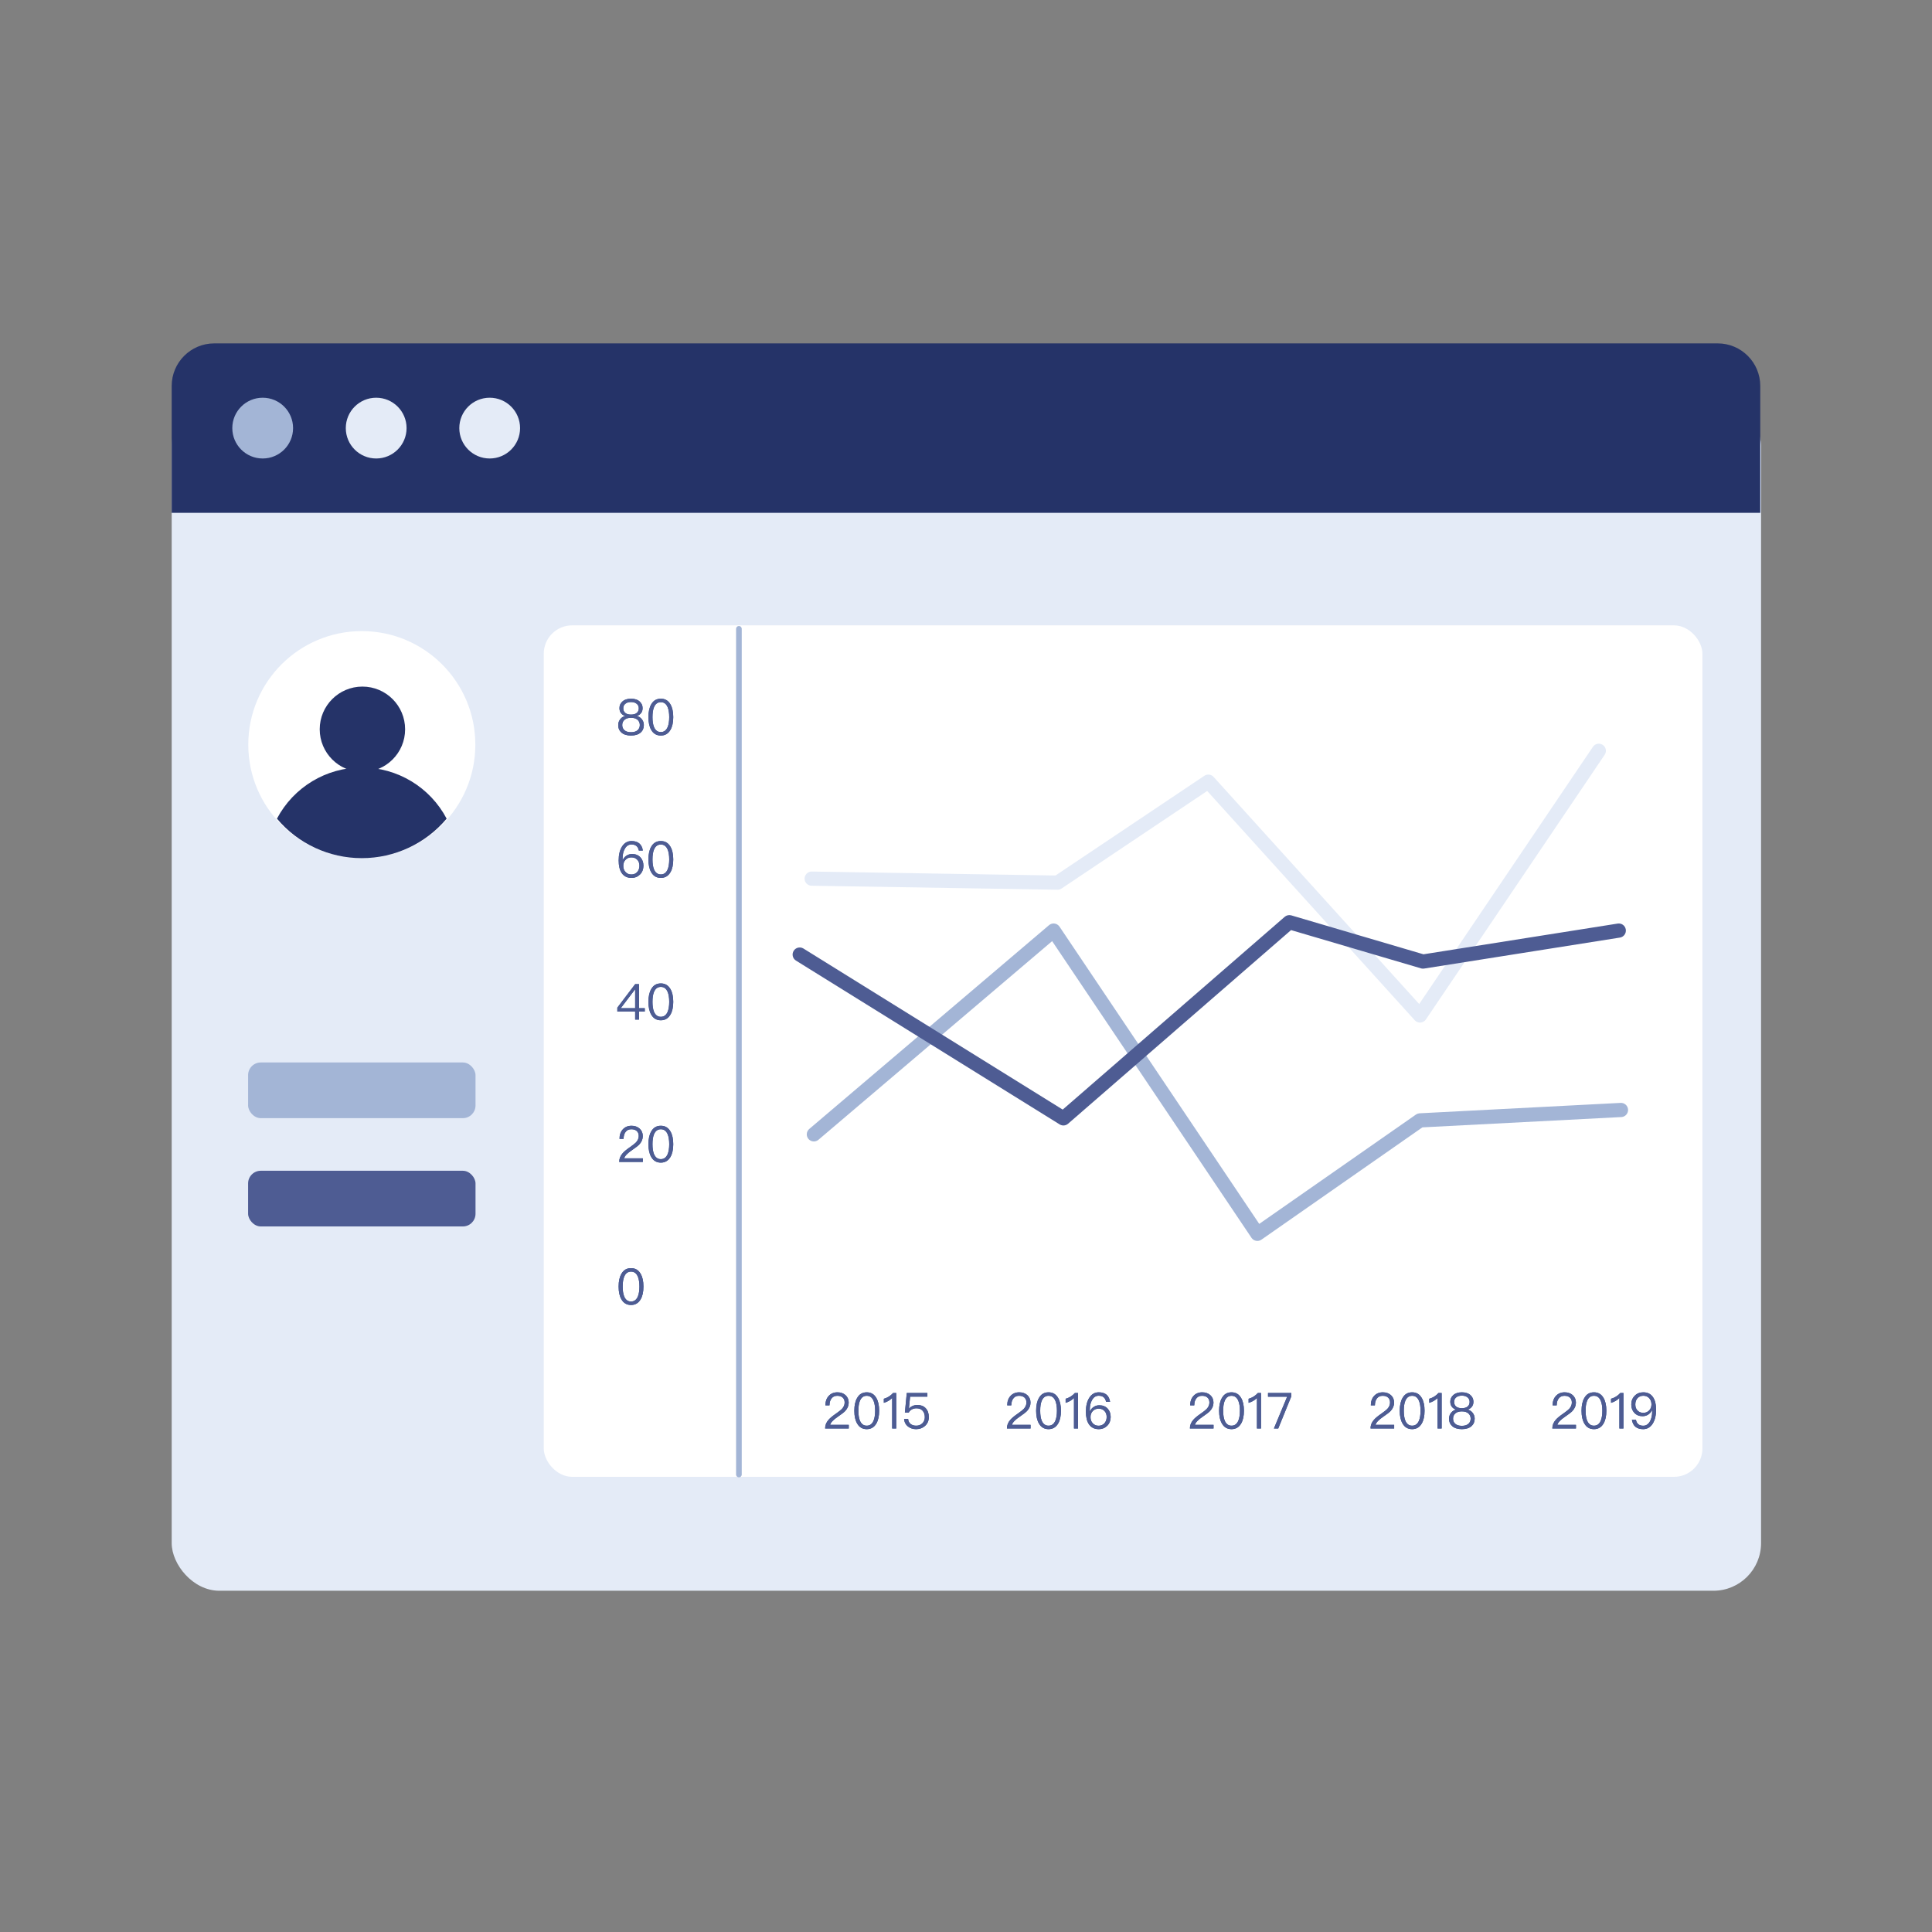 <svg xmlns="http://www.w3.org/2000/svg" xmlns:xlink="http://www.w3.org/1999/xlink" width="1024" height="1024" version="1.1" viewBox="0 0 1024 1024"><rect x="0" y="0" width="1024" height="1024" fill="#808080" stroke="none"/><title>3.通用组件/灰色版/折线图表02</title><desc>Created with Sketch.</desc><defs><path id="path-1" d="M552.199,575.118 L552.199,573.196 L542.327,573.196 C542.669,571.933 544.038,570.485 546.434,568.879 C548.382,567.563 549.672,566.536 550.33,565.852 C551.541,564.535 552.173,563.061 552.173,561.429 C552.173,559.797 551.593,558.454 550.488,557.454 C549.356,556.454 547.934,555.954 546.197,555.954 C544.301,555.954 542.748,556.585 541.59,557.849 C540.432,559.086 539.826,560.771 539.826,562.877 L541.985,562.877 C542.011,561.219 542.406,559.955 543.143,559.113 C543.827,558.217 544.828,557.796 546.118,557.796 C547.329,557.796 548.303,558.112 548.987,558.744 C549.672,559.376 550.014,560.244 550.014,561.403 C550.014,562.614 549.514,563.746 548.566,564.772 C548.066,565.299 547.092,566.062 545.618,567.115 C543.617,568.484 542.274,569.616 541.537,570.459 C540.274,571.854 539.668,573.407 539.668,575.118 L552.199,575.118 Z M561.728,575.487 C563.966,575.487 565.651,574.486 566.809,572.512 C567.81,570.827 568.31,568.563 568.31,565.72 C568.31,562.877 567.81,560.613 566.809,558.928 C565.651,556.928 563.966,555.954 561.728,555.954 C559.465,555.954 557.78,556.928 556.648,558.928 C555.647,560.613 555.147,562.877 555.147,565.72 C555.147,568.563 555.647,570.827 556.648,572.512 C557.78,574.486 559.465,575.487 561.728,575.487 Z M561.728,573.644 C560.044,573.644 558.833,572.723 558.096,570.932 C557.569,569.643 557.306,567.905 557.306,565.72 C557.306,563.509 557.569,561.771 558.096,560.508 C558.833,558.691 560.044,557.796 561.728,557.796 C563.413,557.796 564.624,558.691 565.361,560.508 C565.888,561.771 566.177,563.509 566.177,565.72 C566.177,567.905 565.888,569.643 565.361,570.932 C564.624,572.723 563.413,573.644 561.728,573.644 Z M577.366,575.118 L577.366,556.322 L575.681,556.322 C575.049,557.033 574.312,557.665 573.417,558.244 C572.522,558.77 571.627,559.139 570.784,559.376 L570.784,561.534 C572.548,561.008 574.022,560.166 575.207,558.955 L575.207,575.118 L577.366,575.118 Z M586.5,575.118 L593.424,558.086 L593.424,556.322 L581.077,556.322 L581.077,558.296 L591.212,558.296 L584.21,575.118 L586.5,575.118 Z"/><path id="path-2" d="M358.861,575.118 L358.861,573.196 L348.989,573.196 C349.331,571.933 350.7,570.485 353.095,568.879 C355.043,567.563 356.333,566.536 356.991,565.852 C358.202,564.535 358.834,563.061 358.834,561.429 C358.834,559.797 358.255,558.454 357.149,557.454 C356.017,556.454 354.596,555.954 352.858,555.954 C350.963,555.954 349.41,556.585 348.252,557.849 C347.093,559.086 346.488,560.771 346.488,562.877 L348.646,562.877 C348.673,561.219 349.068,559.955 349.805,559.113 C350.489,558.217 351.49,557.796 352.779,557.796 C353.99,557.796 354.964,558.112 355.649,558.744 C356.333,559.376 356.676,560.244 356.676,561.403 C356.676,562.614 356.175,563.746 355.228,564.772 C354.727,565.299 353.753,566.062 352.279,567.115 C350.279,568.484 348.936,569.616 348.199,570.459 C346.935,571.854 346.33,573.407 346.33,575.118 L358.861,575.118 Z M368.39,575.487 C370.628,575.487 372.313,574.486 373.471,572.512 C374.471,570.827 374.971,568.563 374.971,565.72 C374.971,562.877 374.471,560.613 373.471,558.928 C372.313,556.928 370.628,555.954 368.39,555.954 C366.126,555.954 364.441,556.928 363.309,558.928 C362.309,560.613 361.809,562.877 361.809,565.72 C361.809,568.563 362.309,570.827 363.309,572.512 C364.441,574.486 366.126,575.487 368.39,575.487 Z M368.39,573.644 C366.705,573.644 365.494,572.723 364.757,570.932 C364.231,569.643 363.968,567.905 363.968,565.72 C363.968,563.509 364.231,561.771 364.757,560.508 C365.494,558.691 366.705,557.796 368.39,557.796 C370.075,557.796 371.286,558.691 372.023,560.508 C372.55,561.771 372.839,563.509 372.839,565.72 C372.839,567.905 372.55,569.643 372.023,570.932 C371.286,572.723 370.075,573.644 368.39,573.644 Z M384.027,575.118 L384.027,556.322 L382.342,556.322 C381.711,557.033 380.974,557.665 380.078,558.244 C379.183,558.77 378.288,559.139 377.446,559.376 L377.446,561.534 C379.21,561.008 380.684,560.166 381.869,558.955 L381.869,575.118 L384.027,575.118 Z M394.584,575.487 C396.426,575.487 398.006,574.908 399.269,573.776 C400.612,572.565 401.296,571.011 401.296,569.116 C401.296,567.089 400.717,565.509 399.612,564.351 C398.506,563.219 397.058,562.666 395.268,562.666 C394.399,562.666 393.61,562.798 392.872,563.114 C392.056,563.43 391.372,563.904 390.845,564.535 L390.74,564.535 L391.372,558.244 L400.533,558.244 L400.533,556.322 L389.608,556.322 L388.608,566.694 L390.661,566.694 C391.03,565.957 391.609,565.378 392.346,565.009 C393.057,564.614 393.846,564.43 394.741,564.43 C396.11,564.43 397.19,564.825 397.953,565.667 C398.743,566.484 399.164,567.642 399.164,569.142 C399.164,570.459 398.717,571.538 397.874,572.38 C397.005,573.223 395.926,573.644 394.61,573.644 C393.452,573.644 392.478,573.354 391.74,572.802 C390.898,572.17 390.424,571.248 390.319,570.064 L388.187,570.064 C388.318,571.775 389.029,573.144 390.345,574.144 C391.504,575.039 392.925,575.487 394.584,575.487 Z"/><path id="path-3" d="M455.219,575.118 L455.219,573.196 L445.348,573.196 C445.69,571.933 447.059,570.485 449.454,568.879 C451.402,567.563 452.692,566.536 453.35,565.852 C454.561,564.535 455.193,563.061 455.193,561.429 C455.193,559.797 454.614,558.454 453.508,557.454 C452.376,556.454 450.955,555.954 449.217,555.954 C447.322,555.954 445.769,556.585 444.61,557.849 C443.452,559.086 442.847,560.771 442.847,562.877 L445.005,562.877 C445.032,561.219 445.427,559.955 446.164,559.113 C446.848,558.217 447.848,557.796 449.138,557.796 C450.349,557.796 451.323,558.112 452.008,558.744 C452.692,559.376 453.034,560.244 453.034,561.403 C453.034,562.614 452.534,563.746 451.587,564.772 C451.086,565.299 450.112,566.062 448.638,567.115 C446.637,568.484 445.295,569.616 444.558,570.459 C443.294,571.854 442.689,573.407 442.689,575.118 L455.219,575.118 Z M464.749,575.487 C466.987,575.487 468.671,574.486 469.83,572.512 C470.83,570.827 471.33,568.563 471.33,565.72 C471.33,562.877 470.83,560.613 469.83,558.928 C468.671,556.928 466.987,555.954 464.749,555.954 C462.485,555.954 460.8,556.928 459.668,558.928 C458.668,560.613 458.168,562.877 458.168,565.72 C458.168,568.563 458.668,570.827 459.668,572.512 C460.8,574.486 462.485,575.487 464.749,575.487 Z M464.749,573.644 C463.064,573.644 461.853,572.723 461.116,570.932 C460.59,569.643 460.326,567.905 460.326,565.72 C460.326,563.509 460.59,561.771 461.116,560.508 C461.853,558.691 463.064,557.796 464.749,557.796 C466.434,557.796 467.645,558.691 468.382,560.508 C468.908,561.771 469.198,563.509 469.198,565.72 C469.198,567.905 468.908,569.643 468.382,570.932 C467.645,572.723 466.434,573.644 464.749,573.644 Z M480.386,575.118 L480.386,556.322 L478.701,556.322 C478.07,557.033 477.332,557.665 476.437,558.244 C475.542,558.77 474.647,559.139 473.805,559.376 L473.805,561.534 C475.569,561.008 477.043,560.166 478.227,558.955 L478.227,575.118 L480.386,575.118 Z M491.337,575.487 C493.18,575.487 494.681,574.855 495.892,573.644 C497.076,572.433 497.682,570.88 497.682,569.037 C497.682,567.194 497.129,565.72 496.049,564.562 C494.944,563.403 493.496,562.824 491.706,562.824 C490.6,562.824 489.626,563.088 488.784,563.64 C487.889,564.167 487.231,564.93 486.757,565.904 L486.651,565.904 C486.625,565.562 486.625,565.325 486.625,565.22 C486.625,563.088 487.02,561.324 487.862,559.955 C488.705,558.481 489.863,557.77 491.337,557.77 C493.522,557.77 494.812,558.823 495.233,560.982 L497.366,560.982 C496.839,557.612 494.839,555.954 491.364,555.954 C489.231,555.954 487.547,556.928 486.309,558.902 C485.125,560.771 484.545,563.219 484.545,566.22 C484.545,569.09 485.072,571.327 486.178,572.933 C487.336,574.618 489.047,575.487 491.337,575.487 Z M491.285,573.67 C489.968,573.67 488.942,573.223 488.152,572.328 C487.362,571.485 486.994,570.406 486.994,569.09 C486.994,567.773 487.389,566.72 488.205,565.878 C489.021,565.036 490.047,564.614 491.285,564.614 C492.575,564.614 493.601,565.009 494.391,565.852 C495.154,566.641 495.549,567.694 495.549,569.037 C495.549,570.38 495.154,571.485 494.365,572.38 C493.575,573.223 492.548,573.67 491.285,573.67 Z"/><path id="path-4" d="M243.459,207.858 C245.618,207.858 247.303,207.332 248.514,206.305 C249.672,205.305 250.251,203.962 250.251,202.303 C250.251,201.093 249.883,200.04 249.145,199.144 C248.461,198.302 247.619,197.749 246.645,197.512 L246.645,197.46 C247.619,197.117 248.356,196.565 248.882,195.828 C249.356,195.143 249.593,194.301 249.593,193.3 C249.593,191.931 249.066,190.773 248.066,189.852 C246.96,188.825 245.407,188.325 243.459,188.325 C241.485,188.325 239.958,188.825 238.852,189.852 C237.826,190.773 237.326,191.931 237.326,193.3 C237.326,194.301 237.562,195.143 238.036,195.828 C238.536,196.565 239.274,197.117 240.274,197.46 L240.274,197.512 C239.274,197.749 238.457,198.302 237.773,199.144 C237.036,200.04 236.667,201.093 236.667,202.303 C236.667,203.962 237.247,205.305 238.405,206.305 C239.589,207.332 241.274,207.858 243.459,207.858 Z M243.459,196.749 C241.985,196.749 240.906,196.38 240.221,195.696 C239.642,195.117 239.353,194.327 239.353,193.379 C239.353,192.458 239.668,191.694 240.327,191.115 C241.064,190.431 242.117,190.089 243.459,190.089 C244.775,190.089 245.828,190.431 246.592,191.115 C247.224,191.694 247.566,192.458 247.566,193.379 C247.566,194.327 247.276,195.117 246.697,195.696 C245.986,196.38 244.907,196.749 243.459,196.749 Z M243.459,206.094 C241.932,206.094 240.748,205.726 239.958,205.015 C239.168,204.33 238.8,203.409 238.8,202.303 C238.8,201.171 239.168,200.25 239.958,199.566 C240.774,198.802 241.932,198.434 243.459,198.434 C244.96,198.434 246.144,198.802 246.987,199.566 C247.724,200.25 248.119,201.171 248.119,202.303 C248.119,203.409 247.724,204.304 246.987,204.989 C246.144,205.726 244.986,206.094 243.459,206.094 Z M259.254,207.858 C261.492,207.858 263.177,206.858 264.335,204.883 C265.335,203.199 265.835,200.935 265.835,198.091 C265.835,195.248 265.335,192.984 264.335,191.3 C263.177,189.299 261.492,188.325 259.254,188.325 C256.99,188.325 255.305,189.299 254.174,191.3 C253.173,192.984 252.673,195.248 252.673,198.091 C252.673,200.935 253.173,203.199 254.174,204.883 C255.305,206.858 256.99,207.858 259.254,207.858 Z M259.254,206.015 C257.569,206.015 256.358,205.094 255.621,203.304 C255.095,202.014 254.832,200.276 254.832,198.091 C254.832,195.88 255.095,194.143 255.621,192.879 C256.358,191.063 257.569,190.168 259.254,190.168 C260.939,190.168 262.15,191.063 262.887,192.879 C263.414,194.143 263.703,195.88 263.703,198.091 C263.703,200.276 263.414,202.014 262.887,203.304 C262.15,205.094 260.939,206.015 259.254,206.015 Z"/><path id="path-5" d="M243.696,283.307 C245.539,283.307 247.039,282.676 248.25,281.465 C249.435,280.254 250.04,278.7 250.04,276.858 C250.04,275.015 249.488,273.541 248.408,272.382 C247.303,271.224 245.855,270.645 244.065,270.645 C242.959,270.645 241.985,270.908 241.143,271.461 C240.248,271.988 239.589,272.751 239.116,273.725 L239.01,273.725 C238.984,273.383 238.984,273.146 238.984,273.041 C238.984,270.908 239.379,269.145 240.221,267.776 C241.064,266.301 242.222,265.591 243.696,265.591 C245.881,265.591 247.171,266.644 247.592,268.802 L249.725,268.802 C249.198,265.433 247.197,263.774 243.722,263.774 C241.59,263.774 239.905,264.748 238.668,266.723 C237.483,268.592 236.904,271.04 236.904,274.041 C236.904,276.91 237.431,279.148 238.536,280.754 C239.695,282.439 241.406,283.307 243.696,283.307 Z M243.644,281.491 C242.327,281.491 241.301,281.043 240.511,280.148 C239.721,279.306 239.353,278.227 239.353,276.91 C239.353,275.594 239.747,274.541 240.563,273.699 C241.38,272.856 242.406,272.435 243.644,272.435 C244.933,272.435 245.96,272.83 246.75,273.672 C247.513,274.462 247.908,275.515 247.908,276.858 C247.908,278.2 247.513,279.306 246.724,280.201 C245.934,281.043 244.907,281.491 243.644,281.491 Z M259.254,283.307 C261.492,283.307 263.177,282.307 264.335,280.333 C265.335,278.648 265.835,276.384 265.835,273.541 C265.835,270.698 265.335,268.434 264.335,266.749 C263.177,264.748 261.492,263.774 259.254,263.774 C256.99,263.774 255.305,264.748 254.174,266.749 C253.173,268.434 252.673,270.698 252.673,273.541 C252.673,276.384 253.173,278.648 254.174,280.333 C255.305,282.307 256.99,283.307 259.254,283.307 Z M259.254,281.465 C257.569,281.465 256.358,280.543 255.621,278.753 C255.095,277.463 254.832,275.726 254.832,273.541 C254.832,271.329 255.095,269.592 255.621,268.328 C256.358,266.512 257.569,265.617 259.254,265.617 C260.939,265.617 262.15,266.512 262.887,268.328 C263.414,269.592 263.703,271.329 263.703,273.541 C263.703,275.726 263.414,277.463 262.887,278.753 C262.15,280.543 260.939,281.465 259.254,281.465 Z"/><path id="path-6" d="M249.725,433.847 L249.725,431.925 L239.853,431.925 C240.195,430.662 241.564,429.214 243.959,427.608 C245.907,426.292 247.197,425.265 247.856,424.58 C249.066,423.264 249.698,421.79 249.698,420.158 C249.698,418.526 249.119,417.183 248.013,416.183 C246.881,415.182 245.46,414.682 243.722,414.682 C241.827,414.682 240.274,415.314 239.116,416.578 C237.957,417.815 237.352,419.5 237.352,421.606 L239.51,421.606 C239.537,419.947 239.932,418.684 240.669,417.841 C241.353,416.946 242.354,416.525 243.644,416.525 C244.854,416.525 245.828,416.841 246.513,417.473 C247.197,418.105 247.54,418.973 247.54,420.132 C247.54,421.343 247.039,422.474 246.092,423.501 C245.592,424.028 244.618,424.791 243.143,425.844 C241.143,427.213 239.8,428.345 239.063,429.187 C237.799,430.583 237.194,432.136 237.194,433.847 L249.725,433.847 Z M259.254,434.215 C261.492,434.215 263.177,433.215 264.335,431.241 C265.335,429.556 265.835,427.292 265.835,424.449 C265.835,421.606 265.335,419.342 264.335,417.657 C263.177,415.656 261.492,414.682 259.254,414.682 C256.99,414.682 255.305,415.656 254.174,417.657 C253.173,419.342 252.673,421.606 252.673,424.449 C252.673,427.292 253.173,429.556 254.174,431.241 C255.305,433.215 256.99,434.215 259.254,434.215 Z M259.254,432.373 C257.569,432.373 256.358,431.451 255.621,429.661 C255.095,428.371 254.832,426.634 254.832,424.449 C254.832,422.238 255.095,420.5 255.621,419.237 C256.358,417.42 257.569,416.525 259.254,416.525 C260.939,416.525 262.15,417.42 262.887,419.237 C263.414,420.5 263.703,422.238 263.703,424.449 C263.703,426.634 263.414,428.371 262.887,429.661 C262.15,431.451 260.939,432.373 259.254,432.373 Z"/><path id="path-7" d="M243.459,509.674 C245.697,509.674 247.382,508.674 248.54,506.699 C249.54,505.015 250.04,502.751 250.04,499.908 C250.04,497.064 249.54,494.801 248.54,493.116 C247.382,491.115 245.697,490.141 243.459,490.141 C241.195,490.141 239.51,491.115 238.379,493.116 C237.378,494.801 236.878,497.064 236.878,499.908 C236.878,502.751 237.378,505.015 238.379,506.699 C239.51,508.674 241.195,509.674 243.459,509.674 Z M243.459,507.831 C241.774,507.831 240.563,506.91 239.826,505.12 C239.3,503.83 239.037,502.093 239.037,499.908 C239.037,497.696 239.3,495.959 239.826,494.695 C240.563,492.879 241.774,491.984 243.459,491.984 C245.144,491.984 246.355,492.879 247.092,494.695 C247.619,495.959 247.908,497.696 247.908,499.908 C247.908,502.093 247.619,503.83 247.092,505.12 C246.355,506.91 245.144,507.831 243.459,507.831 Z"/><path id="path-8" d="M247.698,358.398 L247.698,354.133 L250.751,354.133 L250.751,352.369 L247.698,352.369 L247.698,339.602 L245.671,339.602 L236.194,352.08 L236.194,354.133 L245.644,354.133 L245.644,358.398 L247.698,358.398 Z M245.644,352.369 L238.01,352.369 L245.565,342.418 L245.644,342.418 L245.644,352.369 Z M259.254,358.766 C261.492,358.766 263.177,357.766 264.335,355.791 C265.335,354.107 265.835,351.843 265.835,349 C265.835,346.156 265.335,343.892 264.335,342.208 C263.177,340.207 261.492,339.233 259.254,339.233 C256.99,339.233 255.305,340.207 254.174,342.208 C253.173,343.892 252.673,346.156 252.673,349 C252.673,351.843 253.173,354.107 254.174,355.791 C255.305,357.766 256.99,358.766 259.254,358.766 Z M259.254,356.923 C257.569,356.923 256.358,356.002 255.621,354.212 C255.095,352.922 254.832,351.185 254.832,349 C254.832,346.788 255.095,345.051 255.621,343.787 C256.358,341.971 257.569,341.076 259.254,341.076 C260.939,341.076 262.15,341.971 262.887,343.787 C263.414,345.051 263.703,346.788 263.703,349 C263.703,351.185 263.414,352.922 262.887,354.212 C262.15,356.002 260.939,356.923 259.254,356.923 Z"/><path id="path-9" d="M647.937,575.118 L647.937,573.196 L638.065,573.196 C638.408,571.933 639.776,570.485 642.172,568.879 C644.12,567.563 645.41,566.536 646.068,565.852 C647.279,564.535 647.911,563.061 647.911,561.429 C647.911,559.797 647.332,558.454 646.226,557.454 C645.094,556.454 643.673,555.954 641.935,555.954 C640.04,555.954 638.487,556.585 637.328,557.849 C636.17,559.086 635.564,560.771 635.564,562.877 L637.723,562.877 C637.749,561.219 638.144,559.955 638.881,559.113 C639.566,558.217 640.566,557.796 641.856,557.796 C643.067,557.796 644.041,558.112 644.726,558.744 C645.41,559.376 645.752,560.244 645.752,561.403 C645.752,562.614 645.252,563.746 644.304,564.772 C643.804,565.299 642.83,566.062 641.356,567.115 C639.355,568.484 638.013,569.616 637.276,570.459 C636.012,571.854 635.407,573.407 635.407,575.118 L647.937,575.118 Z M657.467,575.487 C659.705,575.487 661.389,574.486 662.548,572.512 C663.548,570.827 664.048,568.563 664.048,565.72 C664.048,562.877 663.548,560.613 662.548,558.928 C661.389,556.928 659.705,555.954 657.467,555.954 C655.203,555.954 653.518,556.928 652.386,558.928 C651.386,560.613 650.886,562.877 650.886,565.72 C650.886,568.563 651.386,570.827 652.386,572.512 C653.518,574.486 655.203,575.487 657.467,575.487 Z M657.467,573.644 C655.782,573.644 654.571,572.723 653.834,570.932 C653.308,569.643 653.044,567.905 653.044,565.72 C653.044,563.509 653.308,561.771 653.834,560.508 C654.571,558.691 655.782,557.796 657.467,557.796 C659.152,557.796 660.363,558.691 661.1,560.508 C661.626,561.771 661.916,563.509 661.916,565.72 C661.916,567.905 661.626,569.643 661.1,570.932 C660.363,572.723 659.152,573.644 657.467,573.644 Z M673.104,575.118 L673.104,556.322 L671.419,556.322 C670.787,557.033 670.05,557.665 669.155,558.244 C668.26,558.77 667.365,559.139 666.523,559.376 L666.523,561.534 C668.286,561.008 669.761,560.166 670.945,558.955 L670.945,575.118 L673.104,575.118 Z M683.818,575.487 C685.977,575.487 687.662,574.96 688.873,573.933 C690.031,572.933 690.61,571.591 690.61,569.932 C690.61,568.721 690.241,567.668 689.504,566.773 C688.82,565.931 687.978,565.378 687.004,565.141 L687.004,565.088 C687.978,564.746 688.715,564.193 689.241,563.456 C689.715,562.772 689.952,561.929 689.952,560.929 C689.952,559.56 689.425,558.402 688.425,557.48 C687.319,556.454 685.766,555.954 683.818,555.954 C681.844,555.954 680.317,556.454 679.211,557.48 C678.185,558.402 677.684,559.56 677.684,560.929 C677.684,561.929 677.921,562.772 678.395,563.456 C678.895,564.193 679.633,564.746 680.633,565.088 L680.633,565.141 C679.633,565.378 678.816,565.931 678.132,566.773 C677.395,567.668 677.026,568.721 677.026,569.932 C677.026,571.591 677.606,572.933 678.764,573.933 C679.948,574.96 681.633,575.487 683.818,575.487 Z M683.818,564.378 C682.344,564.378 681.265,564.009 680.58,563.325 C680.001,562.745 679.712,561.956 679.712,561.008 C679.712,560.087 680.027,559.323 680.686,558.744 C681.423,558.06 682.476,557.717 683.818,557.717 C685.134,557.717 686.187,558.06 686.951,558.744 C687.583,559.323 687.925,560.087 687.925,561.008 C687.925,561.956 687.635,562.745 687.056,563.325 C686.345,564.009 685.266,564.378 683.818,564.378 Z M683.818,573.723 C682.291,573.723 681.107,573.354 680.317,572.644 C679.527,571.959 679.159,571.038 679.159,569.932 C679.159,568.8 679.527,567.879 680.317,567.194 C681.133,566.431 682.291,566.062 683.818,566.062 C685.319,566.062 686.503,566.431 687.346,567.194 C688.083,567.879 688.478,568.8 688.478,569.932 C688.478,571.038 688.083,571.933 687.346,572.617 C686.503,573.354 685.345,573.723 683.818,573.723 Z"/><path id="path-10" d="M744.296,575.118 L744.296,573.196 L734.424,573.196 C734.766,571.933 736.135,570.485 738.531,568.879 C740.479,567.563 741.769,566.536 742.427,565.852 C743.638,564.535 744.27,563.061 744.27,561.429 C744.27,559.797 743.691,558.454 742.585,557.454 C741.453,556.454 740.031,555.954 738.294,555.954 C736.399,555.954 734.845,556.585 733.687,557.849 C732.529,559.086 731.923,560.771 731.923,562.877 L734.082,562.877 C734.108,561.219 734.503,559.955 735.24,559.113 C735.925,558.217 736.925,557.796 738.215,557.796 C739.426,557.796 740.4,558.112 741.084,558.744 C741.769,559.376 742.111,560.244 742.111,561.403 C742.111,562.614 741.611,563.746 740.663,564.772 C740.163,565.299 739.189,566.062 737.715,567.115 C735.714,568.484 734.372,569.616 733.635,570.459 C732.371,571.854 731.765,573.407 731.765,575.118 L744.296,575.118 Z M753.826,575.487 C756.063,575.487 757.748,574.486 758.907,572.512 C759.907,570.827 760.407,568.563 760.407,565.72 C760.407,562.877 759.907,560.613 758.907,558.928 C757.748,556.928 756.063,555.954 753.826,555.954 C751.562,555.954 749.877,556.928 748.745,558.928 C747.745,560.613 747.245,562.877 747.245,565.72 C747.245,568.563 747.745,570.827 748.745,572.512 C749.877,574.486 751.562,575.487 753.826,575.487 Z M753.826,573.644 C752.141,573.644 750.93,572.723 750.193,570.932 C749.666,569.643 749.403,567.905 749.403,565.72 C749.403,563.509 749.666,561.771 750.193,560.508 C750.93,558.691 752.141,557.796 753.826,557.796 C755.511,557.796 756.722,558.691 757.459,560.508 C757.985,561.771 758.275,563.509 758.275,565.72 C758.275,567.905 757.985,569.643 757.459,570.932 C756.722,572.723 755.511,573.644 753.826,573.644 Z M769.463,575.118 L769.463,556.322 L767.778,556.322 C767.146,557.033 766.409,557.665 765.514,558.244 C764.619,558.77 763.724,559.139 762.882,559.376 L762.882,561.534 C764.645,561.008 766.12,560.166 767.304,558.955 L767.304,575.118 L769.463,575.118 Z M779.94,575.487 C782.046,575.487 783.731,574.486 784.995,572.538 C786.153,570.643 786.758,568.221 786.758,565.22 C786.758,562.324 786.206,560.06 785.1,558.481 C783.942,556.796 782.23,555.954 779.967,555.954 C778.124,555.954 776.597,556.559 775.412,557.796 C774.201,559.007 773.622,560.534 773.622,562.403 C773.622,564.22 774.149,565.694 775.228,566.826 C776.334,568.01 777.782,568.616 779.598,568.616 C780.704,568.616 781.678,568.326 782.52,567.8 C783.389,567.247 784.073,566.484 784.547,565.536 L784.652,565.536 C784.652,565.852 784.679,566.089 784.679,566.22 C784.679,568.326 784.257,570.09 783.441,571.485 C782.573,572.933 781.414,573.67 779.967,573.67 C777.755,573.67 776.465,572.591 776.07,570.459 L773.938,570.459 C774.438,573.802 776.439,575.487 779.94,575.487 Z M780.019,566.826 C778.703,566.826 777.676,566.405 776.913,565.588 C776.123,564.799 775.755,563.719 775.755,562.403 C775.755,561.034 776.123,559.929 776.913,559.06 C777.703,558.191 778.729,557.77 780.019,557.77 C781.309,557.77 782.362,558.217 783.152,559.113 C783.915,559.955 784.31,561.034 784.31,562.35 C784.31,563.64 783.889,564.72 783.099,565.562 C782.257,566.405 781.23,566.826 780.019,566.826 Z"/></defs><g id="3.通用组件/灰色版/折线图表02" fill="none" fill-rule="evenodd" stroke="none" stroke-width="1"><g id="资源-30" fill-rule="nonzero" transform="translate(91, 182)"><g id="资源-29"><rect id="矩形" width="842.4" height="631.988" x="0" y="29.146" fill="#E4EBF7" rx="25.253"/><path id="路径" fill="#253368" d="M22.564,0 L819.413,0 C831.875,0 841.977,10.102 841.977,22.564 L841.977,89.806 L0,89.806 L0,22.564 C0,10.102 10.102,0 22.564,0 Z"/><circle id="椭圆形" cx="48.231" cy="44.903" r="16.105" fill="#A3B5D6"/><circle id="椭圆形" cx="108.384" cy="44.903" r="16.105" fill="#E4EBF7"/><circle id="椭圆形" cx="168.546" cy="44.903" r="16.105" fill="#E4EBF7"/><rect id="矩形" width="614.115" height="451.295" x="197.202" y="149.451" fill="#FFF" rx="15.043"/><polygon id="路径" fill="#FFF" points="279.694 362.909 269.333 355.115 279.694 347.34 290.054 355.115"/><rect id="矩形" width="120.531" height="30.434" x="40.503" y="322.538" fill="#E4EBF7" rx="6.816"/><rect id="矩形" width="120.531" height="29.512" x="40.503" y="381.13" fill="#A3B5D6" rx="6.713"/><rect id="矩形" width="120.531" height="29.512" x="40.503" y="438.527" fill="#4E5C93" rx="6.713"/><circle id="椭圆形" cx="100.768" cy="212.668" r="60.171" fill="#FFF"/><path id="路径" fill="#253368" d="M100.768,272.84 C118.111,272.849 134.57,265.188 145.728,251.911 C136.936,235.221 119.623,224.773 100.759,224.773 C81.895,224.773 64.582,235.221 55.79,251.911 C66.954,265.191 83.42,272.852 100.768,272.84 L100.768,272.84 Z"/><circle id="椭圆形" cx="101.088" cy="204.536" r="22.63" fill="#253368"/><g id="2017"><use fill="#305393" xlink:href="#path-1"/><use fill="#4E5C93" xlink:href="#path-1"/></g><g id="2015"><use fill="#305393" xlink:href="#path-2"/><use fill="#4E5C93" xlink:href="#path-2"/></g><g id="2016"><use fill="#305393" xlink:href="#path-3"/><use fill="#4E5C93" xlink:href="#path-3"/></g><g id="80"><use fill="#305393" xlink:href="#path-4"/><use fill="#4E5C93" xlink:href="#path-4"/></g><g id="60"><use fill="#305393" xlink:href="#path-5"/><use fill="#4E5C93" xlink:href="#path-5"/></g><g id="20"><use fill="#305393" xlink:href="#path-6"/><use fill="#4E5C93" xlink:href="#path-6"/></g><g id="0"><use fill="#305393" xlink:href="#path-7"/><use fill="#4E5C93" xlink:href="#path-7"/></g><g id="40"><use fill="#305393" xlink:href="#path-8"/><use fill="#4E5C93" xlink:href="#path-8"/></g><g id="2018"><use fill="#305393" xlink:href="#path-9"/><use fill="#4E5C93" xlink:href="#path-9"/></g><g id="2019"><use fill="#305393" xlink:href="#path-10"/><use fill="#4E5C93" xlink:href="#path-10"/></g><path id="路径" fill="#A3B5D6" d="M300.636,149.784 C301.415,149.784 302.056,150.379 302.129,151.14 L302.136,151.284 L302.136,599.533 C302.136,600.361 301.464,601.033 300.636,601.033 C299.856,601.033 299.215,600.438 299.142,599.678 L299.136,599.533 L299.136,151.284 C299.136,150.456 299.807,149.784 300.636,149.784 Z"/><path id="路径" fill="#A3B5D6" d="M464.993,308.362 C466.65,306.954 469.137,307.246 470.429,308.96 L470.55,309.13 L576.422,466.685 L659.48,408.742 C659.993,408.384 660.586,408.161 661.204,408.09 L661.437,408.071 L767.96,402.552 C770.034,402.444 771.802,404.039 771.91,406.113 C772.014,408.12 770.524,409.841 768.548,410.048 L768.349,410.063 L662.899,415.526 L577.588,475.045 C575.921,476.208 573.645,475.831 572.436,474.228 L572.315,474.058 L466.656,316.819 L342.799,422.1 C341.271,423.399 339.006,423.265 337.641,421.829 L337.498,421.671 C336.199,420.143 336.334,417.878 337.769,416.512 L337.928,416.37 L464.993,308.362 Z"/><path id="路径" fill="#E4EBF7" d="M753.285,213.826 C754.448,212.105 756.786,211.652 758.507,212.814 C760.171,213.938 760.649,216.16 759.629,217.862 L759.518,218.036 L664.748,358.339 C663.422,360.302 660.651,360.553 658.992,358.912 L658.844,358.758 L548.833,237.232 L471.646,288.939 C471.081,289.318 470.424,289.535 469.747,289.57 L469.492,289.575 L339.146,287.459 C337.069,287.425 335.413,285.715 335.446,283.638 C335.479,281.628 337.083,280.012 339.068,279.941 L339.268,279.939 L468.436,282.035 L547.347,229.175 C548.841,228.175 550.823,228.375 552.086,229.626 L552.228,229.775 L661.2,350.153 L753.285,213.826 Z"/><path id="路径" fill="#4E5C93" d="M589.913,303.941 C590.824,303.149 592.055,302.846 593.223,303.116 L593.441,303.173 L663.47,323.796 L766.401,307.513 C768.386,307.199 770.254,308.5 770.666,310.443 L770.703,310.64 C771.017,312.625 769.716,314.493 767.772,314.905 L767.576,314.942 L663.808,331.357 C663.336,331.432 662.854,331.416 662.389,331.31 L662.158,331.25 L593.29,310.969 L475.093,413.604 C473.902,414.638 472.2,414.814 470.828,414.066 L470.643,413.959 L330.876,327.133 C329.112,326.037 328.57,323.718 329.666,321.954 C330.726,320.249 332.928,319.686 334.667,320.64 L334.845,320.744 L472.256,406.106 L589.913,303.941 Z"/></g></g></g></svg>
